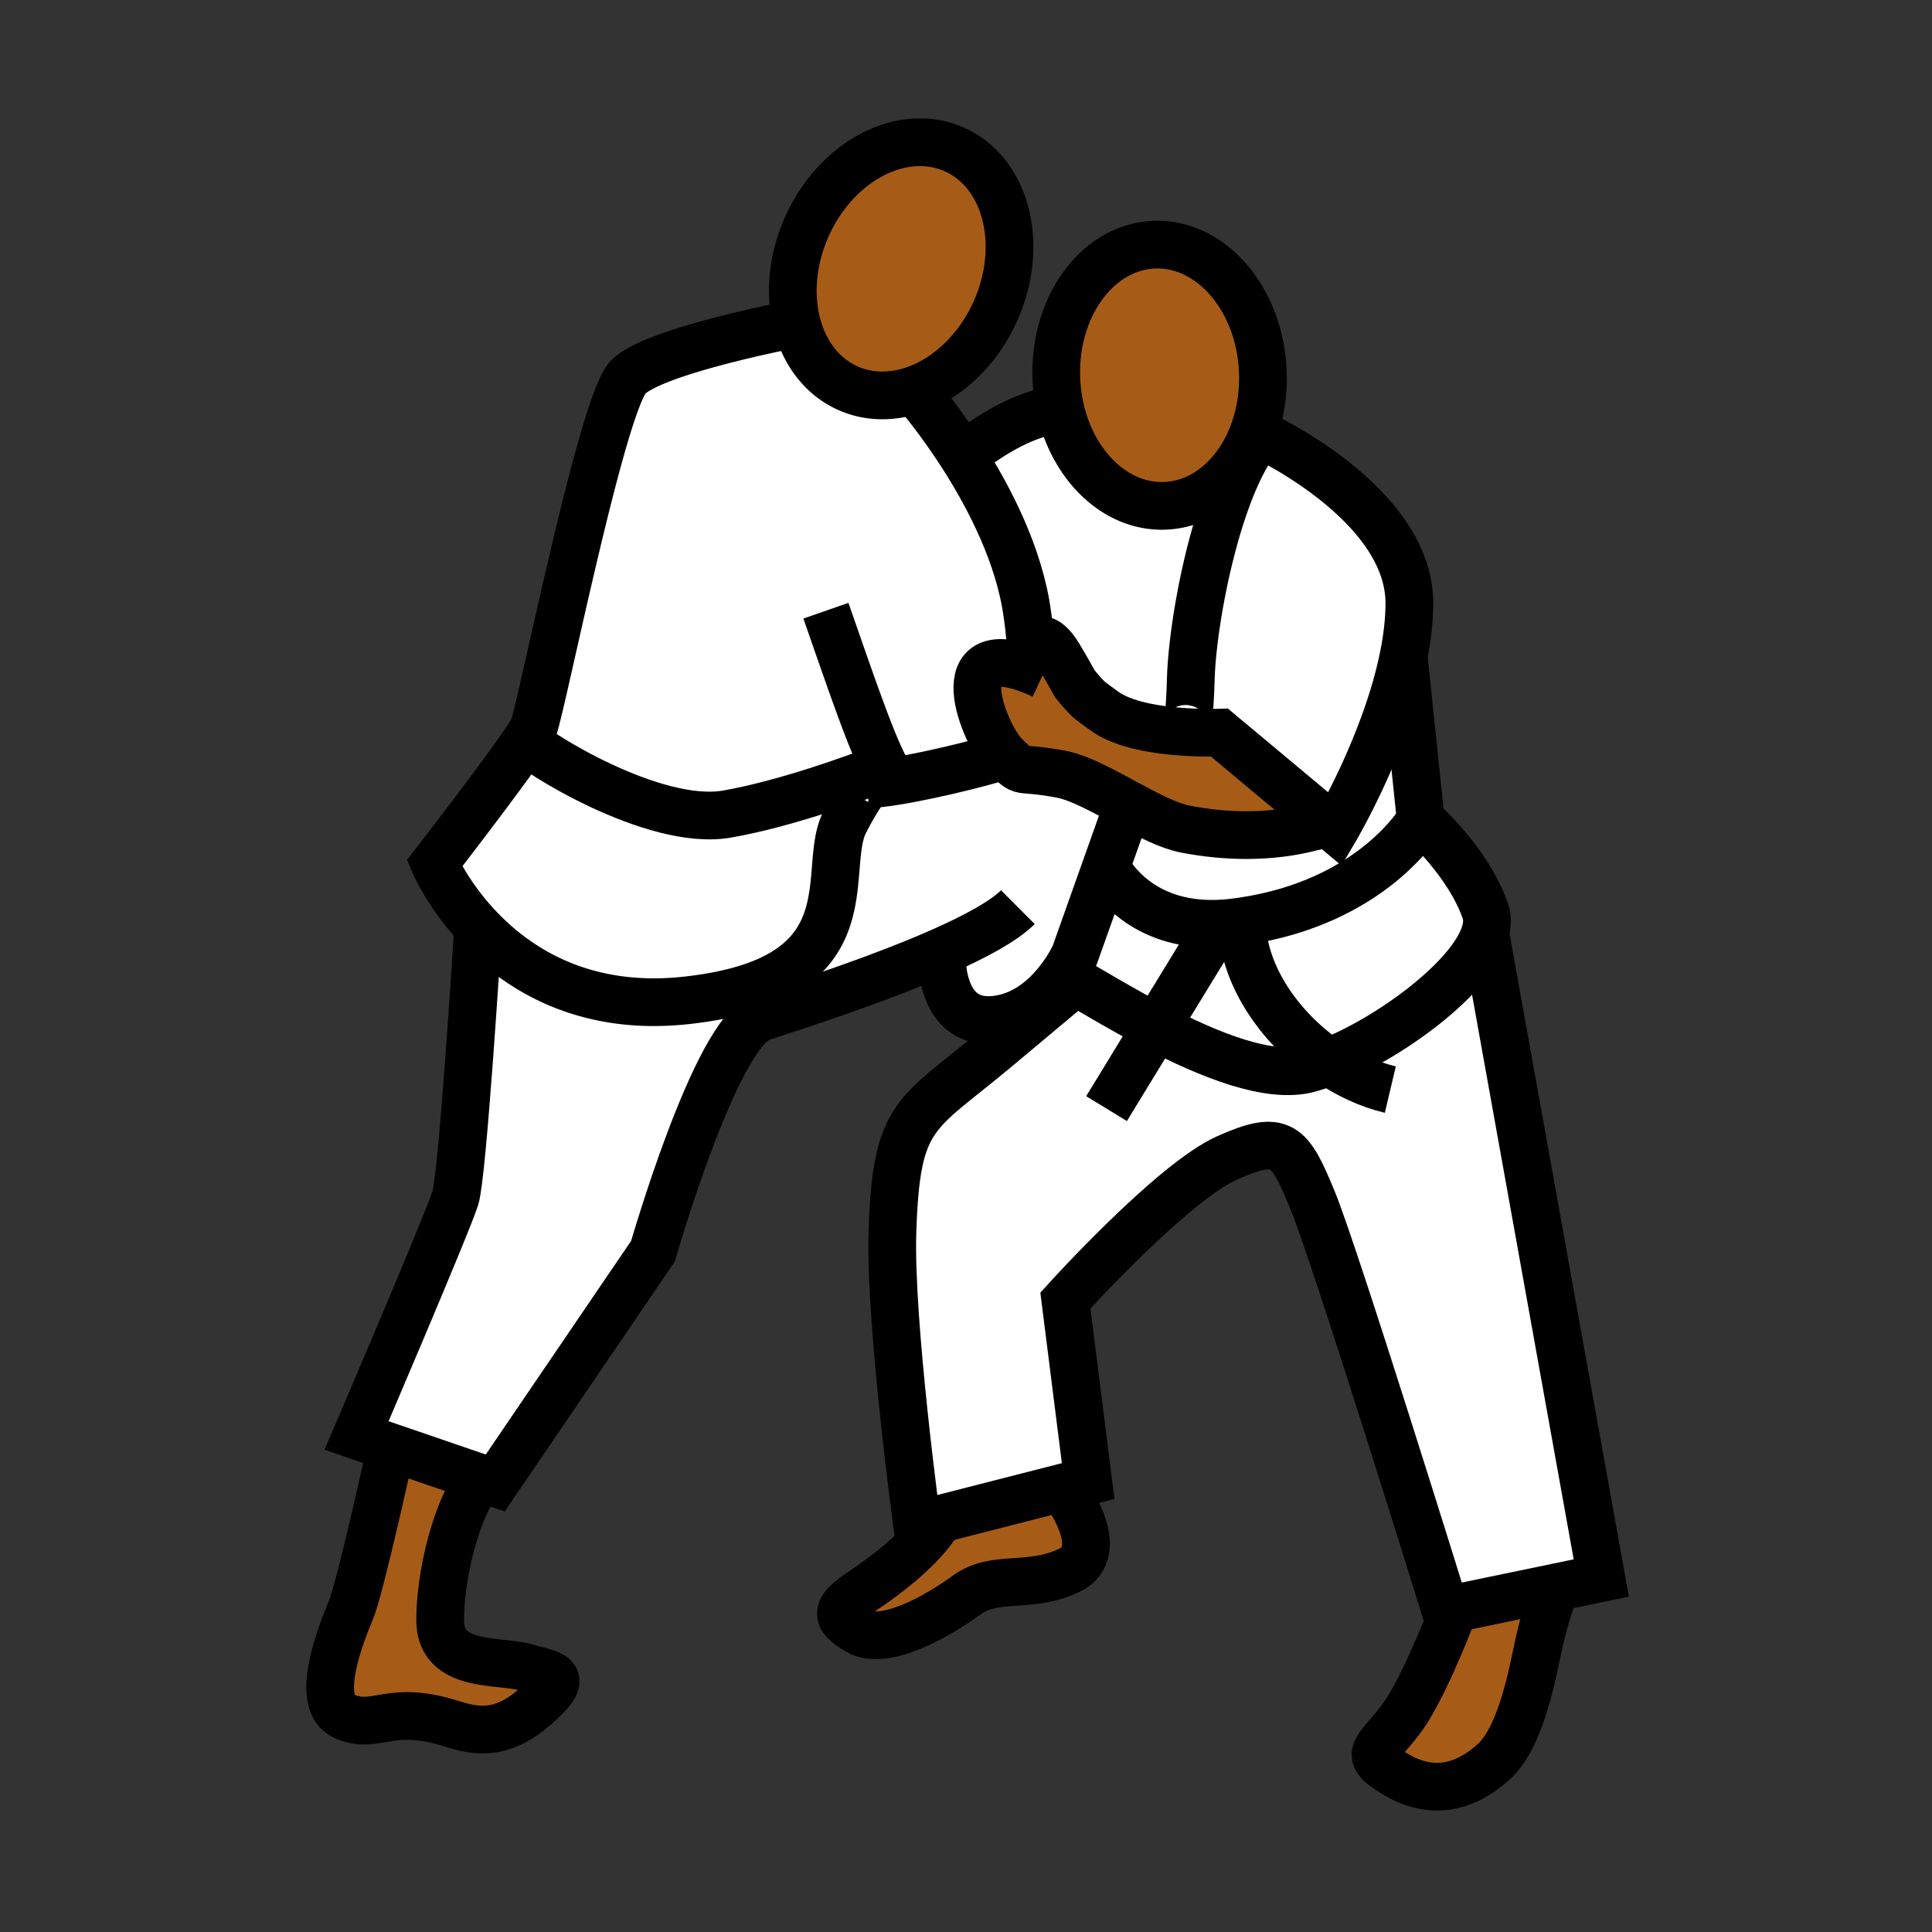 <?xml version="1.0"?><svg xmlns="http://www.w3.org/2000/svg" width="850.394" height="850.394" viewBox="0 0 850.394 850.394" overflow="visible"><rect x="0" y="0" width="850.394" height="850.394" fill="#333333" stroke="none"/><path d="M456.07 285.68c-.4 2.61-.19 6.31.54 10.39-42.46-18.33-23.051 27.87-14.44 36.32-2.05 1.22-29.47 8.54-48.82 11.56-1.24-1.53-2.55-3.64-3.95-6.33-12.93 4.98-43.68 16.2-69.35 20.7-32.55 5.69-85.68-28.19-88.54-32.35 1.63-2.42 2.77-4.27 3.22-5.29 3.35-7.53 30.11-143.04 41.82-154.75s73.61-23.42 73.61-23.42l.56-.15c3.27 12.86 11.02 23.37 22.48 28.49 8.24 3.68 17.27 4.07 26.07 1.72l5.26 1.73s9.08 10.51 19.39 26.67c11.66 18.27 24.88 43.79 28.29 69.52.12.87 1.39 9.2 1.39 14.78l2.47.41z" fill="#fff"></path><path d="M389.4 337.62c1.4 2.69 2.71 4.8 3.95 6.33-4.18.66-7.99 1.11-11.08 1.26-2.18 2.33-5.49 7.06-10.36 16.45-11.12 21.42 12.55 69.43-69.43 78.63-45.71 5.13-75.04-14.19-92.03-32.29-13.49-14.35-19.22-27.94-19.22-27.94s29.97-38.71 40.28-54.09c2.86 4.16 55.99 38.04 88.54 32.35 25.67-4.5 56.42-15.72 69.35-20.7z" fill="#fff"></path><path d="M467.94 429c-5.671 8.06-16 18.89-31.07 19.93-24.26 1.681-22.3-30.11-22.3-30.11l-.02-.04c-28.93 12.81-66.14 24.6-79.45 29.041-20.07 6.689-47.67 102.88-47.67 102.88L218 652.75l-5.49-1.88-40.3-13.8-15.27-5.23s40.15-93.689 43.5-104.56c3.23-10.521 9.6-112.73 10.01-119.28 16.99 18.1 46.32 37.42 92.03 32.29 81.98-9.2 58.31-57.21 69.43-78.63 4.87-9.39 8.18-14.12 10.36-16.45 3.09-.15 6.9-.6 11.08-1.26 19.35-3.02 46.77-10.34 48.82-11.56 9.44 9.26 3.9 4.46 24.811 8.36 8.39 1.56 19.279 7.75 30.01 13.52l-1.29 2.37-8.86 24.94-13.72 38.63c-.001 0-1.721 3.88-5.181 8.79z" fill="#fff"></path><path d="M508.92 452.19c23.33 12.14 49.78 22.89 67.08 18.21 2.82-.761 5.82-1.78 8.96-3.011 26.57-10.47 62.42-36.67 68.61-56.45l.22.07 51.03 283.561-20.011 4.149-44.72 9.271-3.859.8s-48.521-156.42-58.551-180.67c-10.04-24.26-13.39-29.28-37.64-18.41-24.26 10.88-71.1 62.74-71.1 62.74l10.029 79.46-10.62 2.71-55.609 14.22-9.05 2.311s-12.13-89.091-10.87-128.811c1.67-52.7 10.04-51.03 46.01-81.14 24.1-20.181 32.05-26.84 34.67-29.03 9.051 5.25 21.701 12.87 35.421 20.02z" fill="#fff"></path><path d="M536.13 407.67l-27.21 44.521c-13.72-7.15-26.37-14.771-35.42-20.021-2.05-1.189-3.91-2.26-5.56-3.17 3.46-4.91 5.18-8.79 5.18-8.79l13.72-38.63c2.19 4.18 15.391 26.21 49.25 25l.04 1.09z" fill="#fff"></path><path d="M584.96 467.39c-3.14 1.23-6.14 2.25-8.96 3.011-17.3 4.68-43.75-6.07-67.08-18.21l27.21-44.521-.04-1.09c2.33-.08 4.76-.27 7.29-.59 1.021-.13 2.03-.26 3.03-.41l.32 2.09c1.18 22.93 17.51 45.71 38.23 59.72z" fill="#fff"></path><path d="M653.79 400.98c1.05 3.02.9 6.39-.22 9.96-6.19 19.78-42.04 45.98-68.61 56.45-20.72-14.01-37.05-36.79-38.229-59.72l-.32-2.09c57.93-8.37 78.939-44.75 78.939-44.75s20.92 18.4 28.44 40.15z" fill="#fff"></path><path d="M617.83 288.89l7.52 71.94s-21.01 36.38-78.939 44.75c-1 .15-2.01.28-3.03.41-2.53.32-4.96.51-7.29.59-33.859 1.21-47.06-20.82-49.25-25l8.86-24.94 1.29-2.37c8.89 4.8 17.67 9.31 24.83 10.69 18.109 3.5 37.38 3.76 55.02-.79 2.45-.63 5.13-.99 7.351-2.1l3.52 2.94s22.41-37.92 30.08-76.13h.01l.028.01z" fill="#fff"></path><path d="M554.26 191.02s66.08 30.12 66.08 74.45c0 7.6-.96 15.51-2.54 23.41h-.01c-7.67 38.21-30.08 76.13-30.08 76.13l-3.52-2.94-47.39-39.58c-3.479.08-8.91.09-15.06-.3l.09-1.38c.479 0 1.71-2.02 2.31-21.88.78-25.47 10.091-73.72 24.66-98.77l-1.26-.74c1.62-2.85 3.04-5.91 4.229-9.12l2.491.72z" fill="#fff"></path><path d="M463.92 285.54c-4.68-5.61-7.16-4.36-7.85.14l-2.471-.41c0-5.58-1.27-13.91-1.39-14.78-3.41-25.73-16.63-51.25-28.29-69.52 3.15-2.68 23.04-19.01 42.83-20.78 5.82 25.26 24.72 43.42 46.27 42.44 14.36-.65 26.79-9.66 34.521-23.21l1.26.74c-14.569 25.05-23.88 73.3-24.66 98.77-.6 19.86-1.83 21.88-2.31 21.88l-.09 1.38c-12.21-.75-27.28-3.02-35.79-9.32-6.98-5.16-6.561-4.32-12.83-11.85 0 0-7.11-12.97-9.2-15.48z" fill="#fff"></path><path d="M231.38 733.88c11.71 3.351 19.26 3.28 6.7 15.061-13.39 12.55-23.85 14.77-38.48 10.04-28.44-9.2-33.46 2.51-47.68-3.351-14.22-5.85-1.67-36.8 2.51-46.84 4.18-10.04 17.57-71.1 17.57-71.1l.21-.62 40.3 13.8-.36 1.04c-7.53 3.35-18.41 35.689-18.41 61.34 0 21.18 25.93 17.29 37.64 20.63zM468.94 656.93s19.239 25.931 1.67 34.301c-17.57 8.359-32.62 1.67-45.17 10.869-12.54 9.2-35.97 22.58-47.68 15.891-10.91-6.24-9.91-9.84 1.68-17.561 27.6-18.41 33.46-30.949 33.46-30.949l-.16-.641 55.609-14.22.591 2.31zM640.09 707.99l44.72-9.271c-1.79 4.41-5.479 14.53-8.329 28.811-3.921 19.56-9.391 39.109-18.78 47.72-14.681 13.46-29.72 14.08-43.811 5.48-14.069-8.61-8.6-9.391 2.36-23.471 9.04-11.639 20.23-39.829 23.84-49.269zM456.61 296.07c-.73-4.08-.94-7.78-.54-10.39.689-4.5 3.17-5.75 7.85-.14 2.09 2.51 9.2 15.48 9.2 15.48 6.27 7.53 5.85 6.69 12.83 11.85 8.51 6.3 23.58 8.57 35.79 9.32 6.149.39 11.58.38 15.06.3l47.391 39.58c-2.221 1.11-4.9 1.47-7.351 2.1-17.64 4.55-36.91 4.29-55.02.79-7.16-1.38-15.94-5.89-24.83-10.69-10.73-5.77-21.62-11.96-30.01-13.52-20.91-3.9-15.37.9-24.811-8.36-8.609-8.45-28.019-54.65 14.441-36.32zM420.11 65.81c22.93 10.24 31.02 42.06 18.06 71.06-8.3 18.59-23.22 31.51-38.9 35.7-8.8 2.35-17.83 1.96-26.07-1.72-11.46-5.12-19.21-15.63-22.48-28.49-3.27-12.86-2.06-28.07 4.42-42.57 12.95-29.01 42.04-44.22 64.97-33.98zM466.75 180.19c-.95-4.15-1.56-8.48-1.76-12.96-1.44-31.73 17.729-58.38 42.81-59.52 25.09-1.13 46.59 23.67 48.03 55.4.439 9.74-1.05 18.99-4.061 27.19a62.194 62.194 0 0 1-4.229 9.12c-7.73 13.55-20.16 22.56-34.521 23.21-21.549.98-40.449-17.18-46.269-42.44z" fill="#a65c17" class="aac-skin-fill"></path><g fill="none" stroke="#000" stroke-width="21"><path d="M350.72 142.36c-3.27-12.86-2.06-28.07 4.42-42.57 12.95-29.01 42.04-44.22 64.97-33.98 22.93 10.24 31.02 42.06 18.06 71.06-8.3 18.59-23.22 31.51-38.9 35.7-8.8 2.35-17.83 1.96-26.07-1.72-11.46-5.12-19.21-15.63-22.48-28.49zM466.75 180.19c-.95-4.15-1.56-8.48-1.76-12.96-1.44-31.73 17.729-58.38 42.81-59.52 25.09-1.13 46.59 23.67 48.03 55.4.439 9.74-1.05 18.99-4.061 27.19a62.194 62.194 0 0 1-4.229 9.12c-7.73 13.55-20.16 22.56-34.521 23.21-21.549.98-40.449-17.18-46.269-42.44zM350.16 142.51s-61.9 11.71-73.61 23.42-38.47 147.22-41.82 154.75c-.45 1.02-1.59 2.87-3.22 5.29-10.31 15.38-40.28 54.09-40.28 54.09s5.73 13.59 19.22 27.94c16.99 18.1 46.32 37.42 92.03 32.29 81.98-9.2 58.31-57.21 69.43-78.63 4.87-9.39 8.18-14.12 10.36-16.45 2.94-3.14 3.86-1.95 3.86-1.95"></path><path d="M210.47 407.67s-.01.11-.02.33c-.41 6.55-6.78 108.76-10.01 119.28-3.35 10.87-43.5 104.56-43.5 104.56l15.27 5.23 40.3 13.8 5.49 1.88 69.43-102.05s27.6-96.19 47.67-102.88c13.31-4.44 50.52-16.23 79.45-29.041 14.71-6.51 27.271-13.28 33.48-19.48M172 637.69s-13.39 61.06-17.57 71.1c-4.18 10.04-16.73 40.99-2.51 46.84 14.22 5.86 19.24-5.85 47.68 3.351 14.63 4.729 25.09 2.51 38.48-10.04 12.56-11.78 5.01-11.71-6.7-15.061-11.71-3.34-37.64.55-37.64-20.63 0-25.65 10.88-57.99 18.41-61.34M404.53 174.3s9.08 10.51 19.39 26.67c11.66 18.27 24.88 43.79 28.29 69.52.12.87 1.39 9.2 1.39 14.78M442.17 332.39c-2.05 1.22-29.47 8.54-48.82 11.56-4.18.66-7.99 1.11-11.08 1.26h-.05M231.38 325.69c0 .07.04.16.13.28 2.86 4.16 55.99 38.04 88.54 32.35 25.67-4.5 56.42-15.72 69.35-20.7 3.93-1.51 6.21-2.45 6.21-2.45"></path><path d="M363.54 268.82c11.83 33.98 19.71 56.96 25.86 68.8 1.4 2.69 2.71 4.8 3.95 6.33.39.48.77.9 1.14 1.26M414.57 418.82s-1.96 31.791 22.3 30.11c15.07-1.04 25.399-11.87 31.07-19.93 3.46-4.91 5.18-8.79 5.18-8.79l13.72-38.63 8.86-24.94M423.49 201.34l.43-.37c3.15-2.68 23.04-19.01 42.83-20.78.17-.01.34-.03.51-.04M554.26 191.02s66.08 30.12 66.08 74.45c0 7.6-.96 15.51-2.54 23.41h-.01c-7.67 38.21-30.08 76.13-30.08 76.13l-3.52-2.94-47.39-39.58-3.17-2.65M552.58 194.37a64.505 64.505 0 0 0-3.78 5.79c-14.569 25.05-23.88 73.3-24.66 98.77-.6 19.86-1.83 21.88-2.31 21.88-.13 0-.2-.13-.2-.13"></path><path d="M540.87 322.35s-1.521.09-4.07.14c-3.479.08-8.91.09-15.06-.3-12.21-.75-27.28-3.02-35.79-9.32-6.98-5.16-6.561-4.32-12.83-11.85 0 0-7.11-12.97-9.2-15.48-4.68-5.61-7.16-4.36-7.85.14-.4 2.61-.19 6.31.54 10.39.02.11.04.23.06.35"></path><path d="M458.95 297.11c-.8-.37-1.58-.72-2.34-1.04-42.46-18.33-23.051 27.87-14.44 36.32 9.44 9.26 3.9 4.46 24.811 8.36 8.39 1.56 19.279 7.75 30.01 13.52 8.89 4.8 17.67 9.31 24.83 10.69 18.109 3.5 37.38 3.76 55.02-.79 2.45-.63 5.13-.99 7.351-2.1 1.01-.5 1.93-1.16 2.689-2.08"></path><path d="M617.83 288.89l7.52 71.94s20.92 18.4 28.44 40.15c1.05 3.02.9 6.39-.22 9.96-6.19 19.78-42.04 45.98-68.61 56.45-3.14 1.23-6.14 2.25-8.96 3.011-17.3 4.68-43.75-6.07-67.08-18.21-13.72-7.15-26.37-14.771-35.42-20.021-2.05-1.189-3.91-2.26-5.56-3.17-.841-.46-1.62-.88-2.351-1.26"></path><path d="M653.79 411.01l51.03 283.561-20.011 4.149-44.72 9.271-3.859.8s-48.521-156.42-58.551-180.67c-10.04-24.26-13.39-29.28-37.64-18.41-24.26 10.88-71.1 62.74-71.1 62.74l10.029 79.46-10.62 2.71-55.609 14.22-9.05 2.311s-12.13-89.091-10.87-128.811c1.67-52.7 10.04-51.03 46.01-81.14 24.1-20.181 32.05-26.84 34.67-29.03l1.29-1.08"></path><path d="M468.94 656.93s19.239 25.931 1.67 34.301c-17.57 8.359-32.62 1.67-45.17 10.869-12.54 9.2-35.97 22.58-47.68 15.891-10.91-6.24-9.91-9.84 1.68-17.561 27.6-18.41 33.46-30.949 33.46-30.949M641.27 704.85s-.42 1.15-1.18 3.141c-3.609 9.439-14.8 37.63-23.84 49.27-10.96 14.08-16.43 14.86-2.36 23.471 14.091 8.6 29.13 7.979 43.811-5.48 9.39-8.61 14.859-28.16 18.78-47.72 2.85-14.28 6.539-24.4 8.329-28.811.65-1.63 1.051-2.479 1.051-2.479M486.5 380.9s.11.24.34.68c2.19 4.18 15.391 26.21 49.25 25 2.33-.08 4.76-.27 7.29-.59 1.021-.13 2.03-.26 3.03-.41 57.93-8.37 78.939-44.75 78.939-44.75M536.13 407.67l-27.21 44.52-21.86 35.78M546.73 407.67c1.18 22.93 17.51 45.71 38.229 59.72 8.51 5.75 17.76 10.021 27.01 12.21"></path></g><path fill="none" d="M0 0h850.394v850.394H0z"></path></svg>